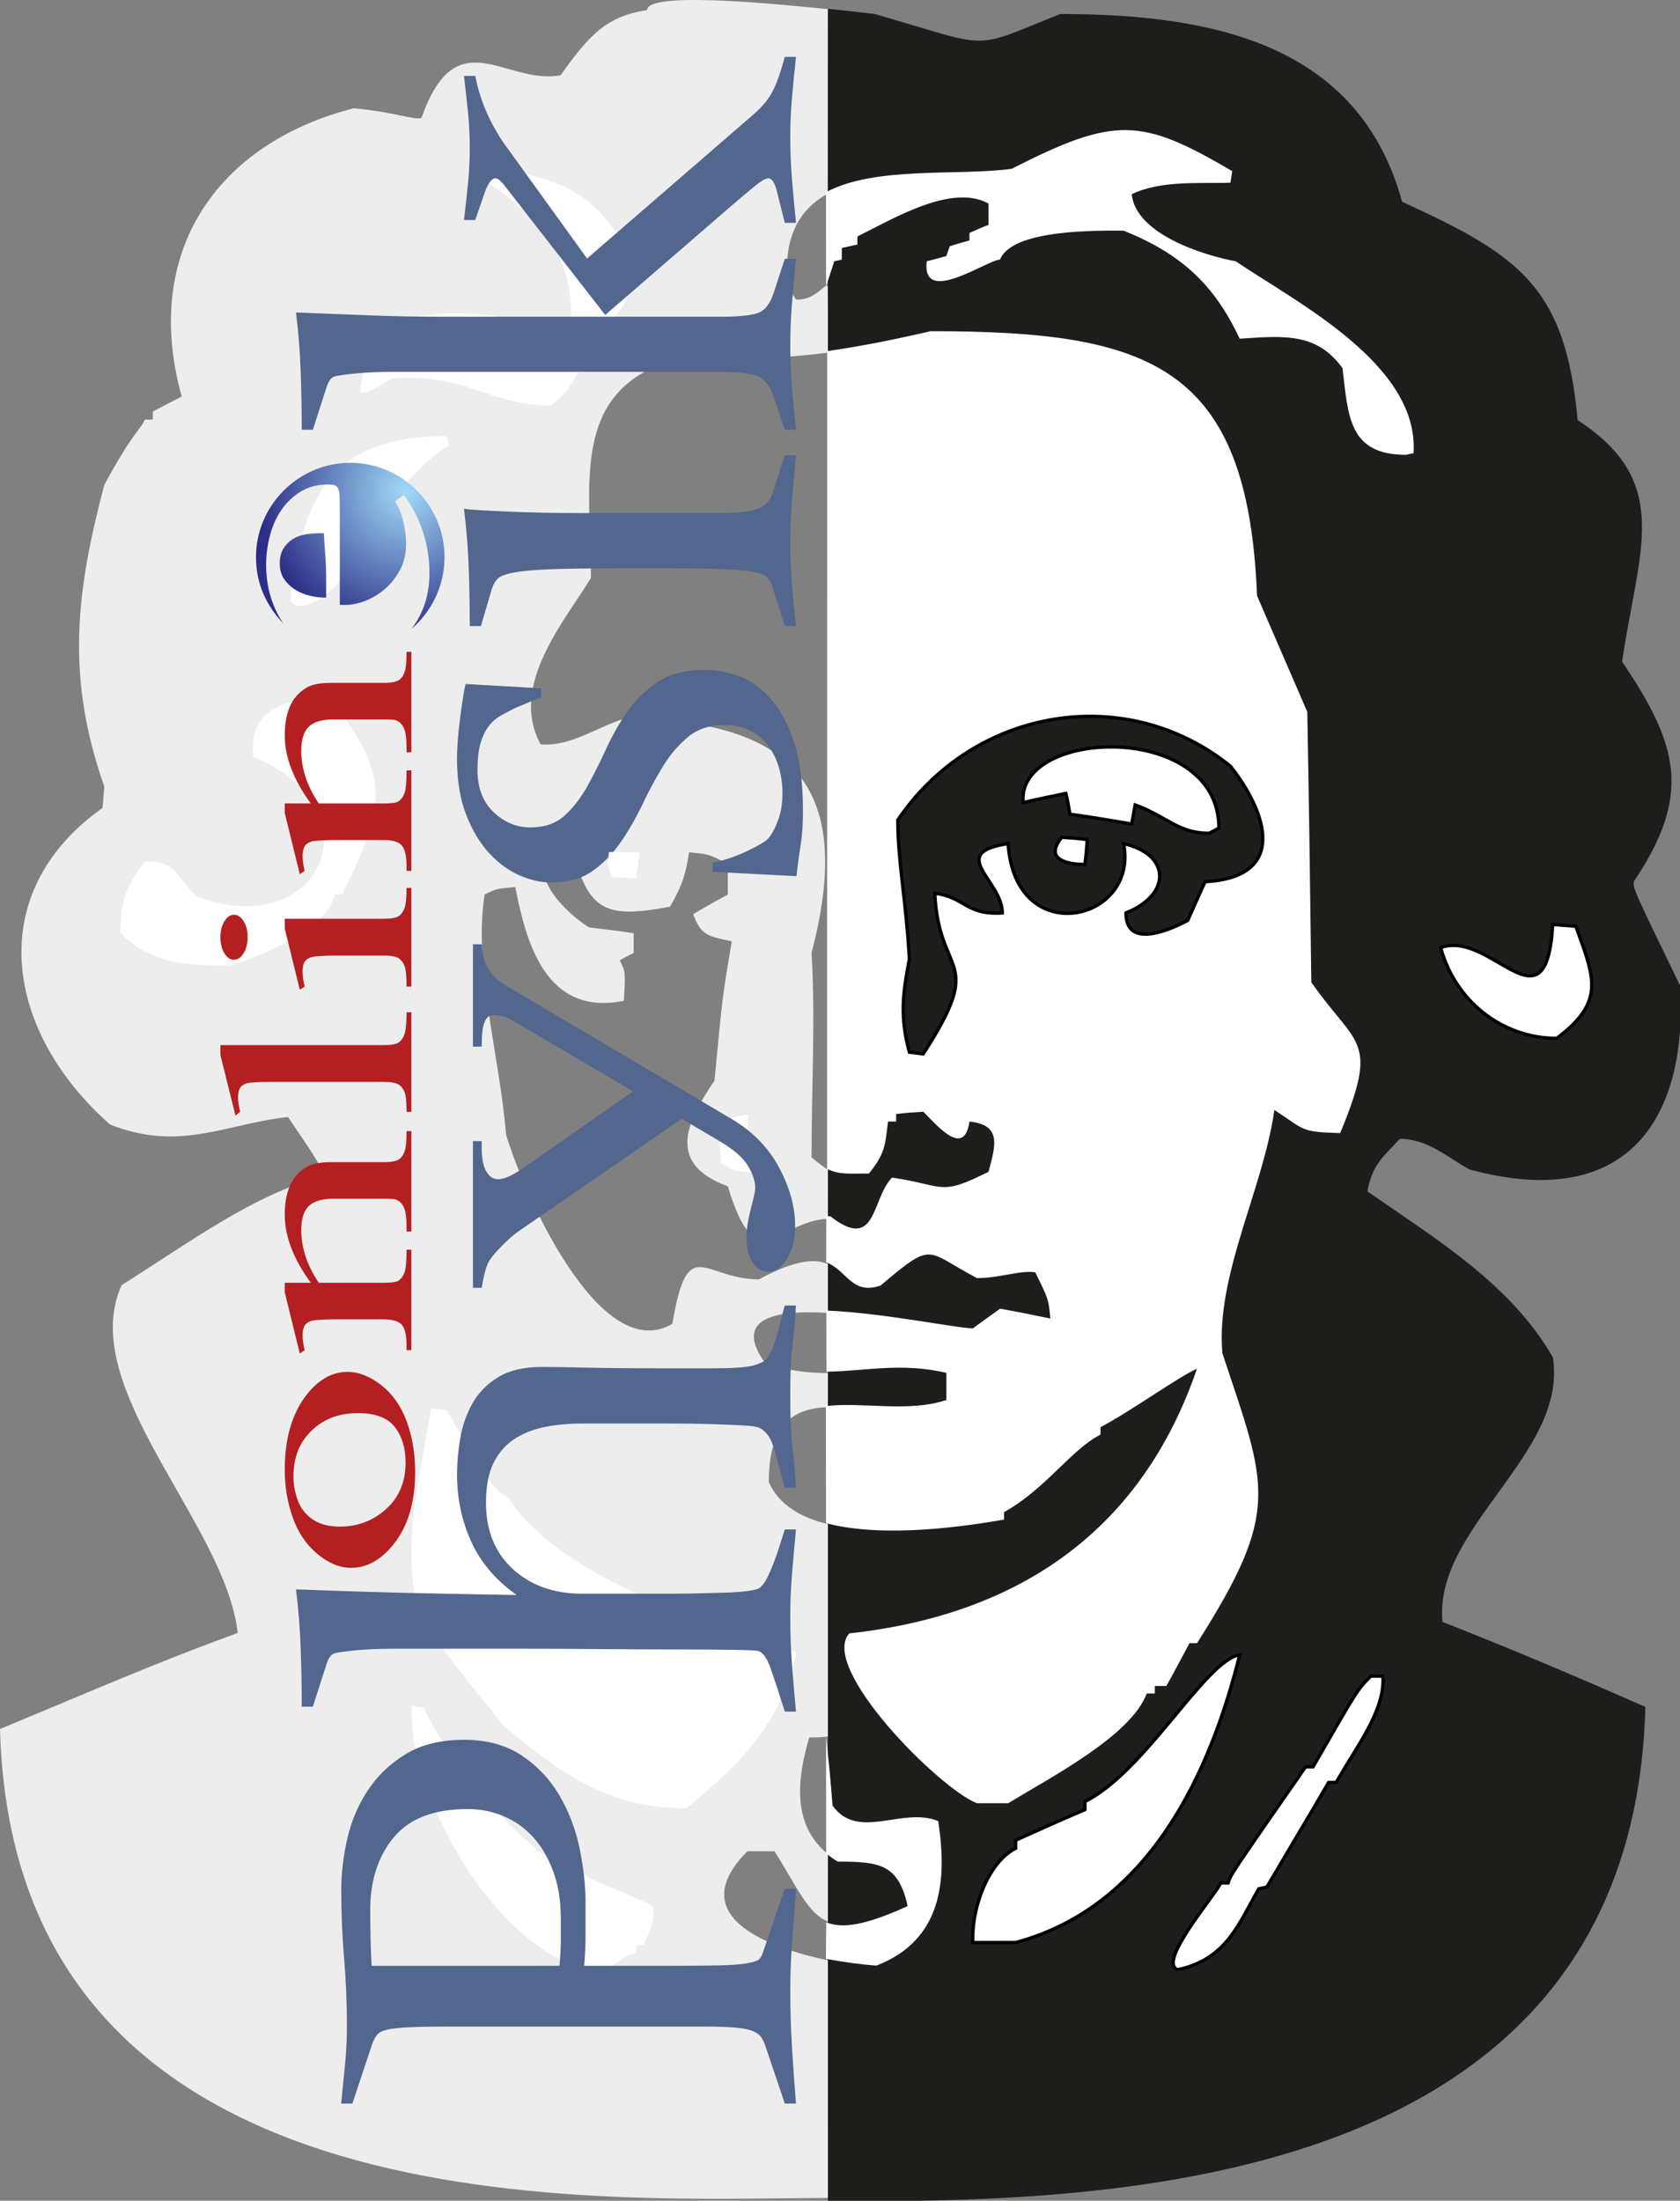<?xml version="1.0" encoding="utf-8"?>
<!-- Generator: Adobe Illustrator 15.1.0, SVG Export Plug-In . SVG Version: 6.00 Build 0)  -->
<!DOCTYPE svg PUBLIC "-//W3C//DTD SVG 1.1//EN" "http://www.w3.org/Graphics/SVG/1.1/DTD/svg11.dtd">
<svg version="1.1" id="Ebene_1" xmlns="http://www.w3.org/2000/svg" xmlns:xlink="http://www.w3.org/1999/xlink" x="0px" y="0px"
	 width="254.4px" height="333.121px" viewBox="0 0 254.4 333.121" enable-background="new 0 0 254.4 333.121" xml:space="preserve">
<rect x="0" y="0" width="254.4" height="333.121" fill="#808080" stroke="none"/>
<g id="Logo">
	<g id="Ebene_1_2_">
		<g>
			<path fill="#EDEDED" d="M125.437,332.707C93.151,332.67,2.071,339.222,0,261.719c24.446-10.239,25.686-10.702,35.995-14.548
				c-1.836-16.529-24.573-37.168-17.577-52.646c9.532-5.946,20.551-14.167,30.434-16.354c-0.263-1.749-0.263-1.749-5.247-9.095
				c-9.443,1.048-16.44,5.334-26.936,1.137c-15.741-13.817-19.501-34.895-1.136-47.924c0.086-1.136,0.174-2.187,0.262-3.235
				c-5.858-16.615-4.284-29.471,0-45.649c4.373-8.134,5.597-8.481,6.121-9.884c0.437,0,0.875,0,1.226,0c0-0.436,0-0.874,0-1.224
				c1.486-0.786,2.974-1.574,4.372-2.273c-6.121-22.038,5.509-38.391,26.062-43.637c6.384,0.61,8.744,1.748,10.231,1.487
				c5.333-15.042,12.593-4.986,21.075-6.473c4.373-6.123,6.908-8.92,13.117-9.882c0-3.177,23.788-0.437,27.354-0.144l-0.021,27.95
				c-4.236,2.333-6.867,6.55-6.032,14.257c0.438,0.523,0.874,1.137,1.225,1.749c3.148,0.246,4.801-3.134,4.813-1.766l0.079,9.81
				c-6.687,0.848-13.581,1.146-23.342,1.05c-15.828,4.811-12.595,18.802-12.595,33.057c-3.848,6.384-12.506,16.268-7.607,25.186
				c4.374,0.438,8.746-2.71,12.595-3.849c26.321,0,34.894,10.845,28.422,35.419c0.611,10.231,0,20.112,0,30.958
				c1.146,0.956,2.029,1.571,2.563,1.918l-0.063,7.374c-7.639,0.259-10.826,9.511-15.182-4.922
				c-9.882-3.585-5.686-10.493-2.011-16.003c1.225-12.942,1.225-12.942,2.623-21.075c-3.675-0.788-4.636-0.875-5.859-4.111
				c1.749-1.049,3.498-2.01,5.247-2.973c0-1.574,0-3.148,0-4.636c-2.885-1.485-2.885-1.485-5.858-1.748
				c-0.524,3.147-0.874,4.723-2.885,8.22c-9.271,1.75-12.333,0.963-14.606-8.22c-9.006,0.787-2.185,8.569,2.362,11.368
				c2.274,0.263,4.548,0.524,6.733,0.874c0,0.963,0,1.924,0,2.975c-0.7,0.35-1.399,0.698-2.1,1.137
				c0.874,1.749,0.874,1.749,0.612,6.121c-11.807,2.36-14.779-8.744-16.441-17.228c-2.887,0.264-2.887,0.264-4.636,1.138
				c-1.748,10.844,2.274,24.398,3.236,36.292c2.361,8.133,14.079,35.242,25.187,28.684c2.36-13.904,4.636-6.734,13.116-6.734
				c5.524-2.979,8.511-3.165,10.449-2.291l0.012,7.383c-8.117-0.525-14.329,0.851-9.586,7.501c3.548,1.295,6.691,1.612,9.6,1.593
				l-0.044,5.165c-5.168,0.182-8.941,2.449-8.941,11.345c1.512,3.417,4.865,5.398,8.959,6.354l0.002,32.123
				c-0.916,0.177-1.878,0.177-2.84,0.177c-1.839,6.313-2.653,13.213,2.842,17.667l0.006,10.197c-2.97-1.146-4.604-5.041-8.095-10.64
				c-1.313,0-2.711,0-4.11,0c-9.535,9.537,2.271,14.417,12.201,16.512L125.437,332.707L125.437,332.707z"/>
			<path fill="#1D1D1B" d="M125.372,1.334c2.335,0.238,4.684,0.499,7.102,0.787c18.19,5.247,14.255,5.51,28.071,0
				c23.438,0,45.301,4.724,51.771,28.423c17.839,8.133,24.749,12.941,26.585,33.056c14.518,9.445,9.183,19.677,6.733,36.555
				c8.571,12.681,10.582,20.202,1.749,33.318c0,1.225,0,1.225,7.083,15.83c1.05,20.987-8.744,34.017-31.919,27.723
				c-3.41-1.837-6.297-4.637-10.582-4.637c-2.188,2.449-4.198,3.762-4.896,7.959c10.319,7.171,21.688,13.99,28.071,25.1
				c2.361,14.518-18.103,25.797-16.702,40.051c10.318,4.065,20.572,8.396,30.717,12.878c-1.983,75.275-85.739,74.848-123.783,74.824
				V1.334L125.372,1.334z"/>
			<path fill="#FFFFFF" d="M125.091,43.338l1.244-3.787c0.438-0.088,0.787-0.174,1.138-0.261c0-0.613,0-1.227,0-1.75
				c0.786-0.177,1.574-0.351,2.361-0.525c0-0.437,0-0.874,0-1.224c5.509-2.711,14.255-8.044,19.852-4.985c0,1.049,0,2.099,0,3.236
				c-0.963,0.35-1.923,0.789-2.886,1.224c0,0.35,0,0.699,0,1.137c-0.962,0.263-1.925,0.525-2.975,0.875
				c-0.174,0.438-0.35,0.963-0.523,1.487c-0.962,0.262-1.925,0.525-2.974,0.787c-0.787,6.821,8.92-0.088,11.105-0.262
				c1.837-4.637,14.866-4.374,18.716-4.374c8.481,3.41,13.643,7.958,17.575,16.354c6.735-0.437,11.634-0.961,15.567,4.46
				c0.874,7.171,0.874,13.118,9.619,13.118c0.438-0.088,0.789-0.175,1.138-0.263c0.875-13.38-17.578-22.737-26.936-29.034
				c-5.158-0.962-15.129-4.198-15.741-10.146c4.46-2.187,10.67-1.573,14.954-1.749c0.088-0.611,0.176-1.224,0.264-1.749
				c-13.818-8.133-17.754-8.308-33.406-0.35c-8.246,1.107-20.657-0.449-28.099,3.535C125.086,33.842,125.089,38.589,125.091,43.338
				L125.091,43.338z"/>
			<path fill="#FFFFFF" d="M83.38,61.377C88.89,57.44,88.54,50.97,91.6,50.008c0-0.437,0-0.875,0-1.225
				c4.286-1.749,3.849-7.083,3.849-9.969c-5.598-10.583-11.544-12.244-23.176-13.38c0.352,0.524,0.7,1.136,0.964,1.748
				c8.481,5.859,14.078,11.281,13.116,22.824c-10.669-2.099-30.257-7.781-31.831,9.357c0.786,0.265,0.786,0.265,4.896-2.099
				C70.701,56.479,74.023,61.377,83.38,61.377L83.38,61.377z"/>
			<path fill="#FFFFFF" d="M125.09,230.561c8.802,2.325,21.132,0.467,26.957-0.543c0-0.438,0-0.789,0-1.138
				c6.208-3.411,10.319-9.619,14.604-11.718c0-0.438,0-0.788,0-1.138c4.109-2.099,12.331-7.958,14.604-8.833
				c-8.22,23.962-26.323,37.167-52.647,40.054c-4.633,5.159,13.644,23.521,19.329,25.71c1.574,0,3.147,0,4.723,0
				c6.471-3.937,18.628-10.232,20.987-16.615c0.438,0,0.874,0,1.225,0c0-0.438,0-0.787,0-1.137c0.612,0,1.225,0,1.749,0
				c1.225-2.187,2.361-4.372,3.498-6.473c0.438,0,0.788,0,1.138,0c12.854-20.2,10.582-23.61,3.847-43.898
				c-1.049-11.719,6.21-24.924,7.871-36.817c4.724,3.062,3.849,3.322,9.97,3.498c5.947-14.429,2.537-12.941-4.373-22.825
				c-0.174-13.643-0.35-27.285-0.61-40.927c-2.536-5.859-5.071-11.718-7.608-17.577c-1.398-34.979-16.179-40.053-49.409-40.053
				c-5.861,1.345-10.713,2.304-15.689,3.018l-0.009,123.795c1.939,0.897,3.335,0.691,6.341,0.691
				c2.624-3.236,2.448-4.635,2.887-7.872c0.438,0,0.875,0,1.226,0c0-0.438,0-0.787,0-1.137c1.398-0.175,2.799-0.262,4.109-0.349
				c2.188,2.188,6.209,6.996,6.995,1.487c4.812,0.524,4.023,3.41,2.888,7.607c-7.521,3.761-6.472,2.099-14.604,0.875
				c-3.148,3.147-2.273,11.368-9.357,5.859c-0.189,0-0.378,0.006-0.606,0.014l-0.023,6.943c3.219,1.255,3.814,4.993,8.239,3.537
				c8.134-6.909,6.735-5.247,14.604-1.136c3.498,0,6.472-1.225,8.831-0.875c2.014,4.111,2.014,4.111,2.274,6.996
				c-2.537-0.524-5.072-1.05-7.609-1.487c-1.312,0.962-2.71,1.923-4.109,2.974c-2.435,0-13.428-2.326-22.205-2.7l0.023,9.257
				c5.853-0.063,11.217-1.431,18.158,0.176c0,1.313,0,2.71,0,4.109c-5.727,1.939-12.779,0.251-18.248,0.932L125.09,230.561
				L125.09,230.561z"/>
			<path fill="#FFFFFF" d="M45.952,91.723c6.033-1.574,8.745-9.184,11.105-13.645c0.438,0,0.874,0,1.226,0
				c1.049-3.234,7.434-9.706,9.707-10.58c-0.09-0.524-0.177-1.051-0.352-1.487c-17.229,0-21.776,8.57-23.699,24.922
				C44.815,91.723,44.815,91.723,45.952,91.723L45.952,91.723z"/>
			<path fill="#53668D" stroke="#53668D" stroke-width="0.216" stroke-miterlimit="2.414" d="M118.92,94.662l-1.925-6.093
				c-0.213-0.57-0.517-1.035-0.908-1.391c-0.393-0.354-1.212-0.624-2.459-0.8c-1.246-0.181-3.064-0.304-5.452-0.376
				c-2.388-0.07-5.685-0.105-9.889-0.105c-5.56,0-9.905,0.035-13.042,0.105c-3.135,0.071-5.471,0.231-7.002,0.481
				c-1.532,0.249-2.513,0.588-2.939,1.017c-0.427,0.428-0.748,0.997-0.962,1.71l-1.604,5.453h-1.497c0-2.994-0.054-5.935-0.16-8.818
				c-0.105-2.888-0.339-5.791-0.695-8.714c0.356,0.069,1.159,0.143,2.406,0.213s2.689,0.143,4.33,0.213
				c1.64,0.07,3.401,0.124,5.292,0.16c1.889,0.037,3.653,0.053,5.291,0.053h21.381c2.637,0,4.544-0.213,5.72-0.64
				c1.175-0.429,1.979-1.354,2.405-2.779l1.709-5.345h1.497c-0.214,2.209-0.41,4.418-0.588,6.627
				c-0.178,2.21-0.269,4.419-0.269,6.627c0,2.138,0.091,4.259,0.269,6.361c0.178,2.101,0.374,4.115,0.588,6.04H118.92L118.92,94.662
				z"/>
			<path fill="#53668D" stroke="#53668D" stroke-width="0.216" stroke-miterlimit="2.414" d="M108.015,131.865v-1.177
				c1.925-0.427,3.725-1.05,5.399-1.871c1.674-0.818,2.689-1.441,3.045-1.869c0.57-0.713,1.07-1.658,1.498-2.833
				c0.427-1.178,0.641-2.513,0.641-4.01c0-1.354-0.178-2.653-0.534-3.899c-0.355-1.249-0.891-2.353-1.604-3.315
				c-0.711-0.962-1.621-1.745-2.726-2.352c-1.104-0.607-2.44-0.908-4.009-0.908c-2.21,0-4.044,0.587-5.507,1.764
				c-1.461,1.177-2.743,2.656-3.849,4.438c-1.104,1.781-2.139,3.688-3.101,5.72c-0.962,2.029-2.049,3.938-3.261,5.718
				c-1.212,1.783-2.636,3.262-4.275,4.438c-1.641,1.176-3.741,1.763-6.307,1.763c-1.498,0-3.065-0.354-4.705-1.066
				c-1.639-0.714-3.151-1.819-4.543-3.315c-1.39-1.496-2.549-3.421-3.474-5.772c-0.928-2.352-1.392-5.202-1.392-8.553
				c0-0.641,0.036-1.478,0.108-2.511c0.07-1.034,0.178-2.104,0.32-3.208s0.284-2.139,0.428-3.101
				c0.142-0.962,0.284-1.728,0.427-2.298l11.226,0.642v1.176l-3.849,1.603c-0.713,0.357-1.425,0.732-2.139,1.123
				c-0.713,0.394-1.336,0.927-1.87,1.604s-0.963,1.552-1.284,2.62c-0.319,1.067-0.479,2.458-0.479,4.169
				c0,2.708,0.818,4.847,2.459,6.414c1.64,1.568,3.526,2.353,5.666,2.353c2.138,0,3.865-0.588,5.185-1.765
				c1.318-1.176,2.478-2.655,3.474-4.437c0.999-1.781,1.961-3.688,2.888-5.721c0.927-2.03,2.013-3.938,3.261-5.719
				c1.248-1.782,2.779-3.261,4.598-4.437c1.817-1.176,4.151-1.765,7.003-1.765c1.639,0,3.313,0.303,5.023,0.909
				c1.71,0.604,3.296,1.71,4.757,3.313c1.462,1.604,2.654,3.777,3.581,6.521s1.392,6.253,1.392,10.53
				c0,1.993-0.125,3.759-0.375,5.29c-0.25,1.532-0.444,3.012-0.589,4.438L108.015,131.865L108.015,131.865z"/>
			<path fill="#FFFFFF" d="M34.844,146.118c5.423-1.575,14.866-5.685,15.829-10.756c0.437,0,0.786,0,1.136,0
				c6.821-13.729,7.26-17.929-1.749-29.56c-5.421,0-12.504,0.523-11.717,8.745c19.326,7.871,10.144,28.422-8.746,21.076
				c-3.061-3.411-3.061-5.247-7.607-5.247c-2.623,3.41-3.761,5.596-3.761,10.844C23.214,146.205,28.899,146.118,34.844,146.118
				L34.844,146.118z"/>
			<path fill="#1D1D1B" stroke="#000000" stroke-width="0.5" stroke-miterlimit="2.414" d="M139.802,159.533
				c9.62-14.867,2.361-11.369,1.749-24.313c4.548,0.525,4.635,3.324,10.232,2.973c0-4.896-8.483-9.095,0.873-10.493
				c1.051,16.179,19.853,11.806,17.49,0c7.084,1.574,7.347,7.695,0.351,10.493c0,5.86,7.521,2.101,9.356,1.139
				c0.875-2.013,1.75-3.937,2.624-5.86c12.594-0.7,9.443-10.407,3.849-17.49c-15.654-12.68-38.74-9.007-50.372,8.134
				c0,6.472,1.224,11.719,1.749,21.074c-0.962,4.986-1.486,8.66,0,14.081C138.405,159.356,139.102,159.446,139.802,159.533
				L139.802,159.533z"/>
			<path fill="#FFFFFF" stroke="#000000" stroke-width="0.5" stroke-miterlimit="2.414" d="M183.092,126.127
				c0.523-0.263,1.049-0.525,1.485-0.788c0-16.266-30.695-15.129-29.646-3.848c2.187-0.523,4.372-0.961,6.472-1.398
				c0.264,1.049,0.438,2.099,0.611,3.148c3.148,0.436,6.297,0.962,9.357,1.485c0.176-0.962,0.349-1.924,0.523-2.886
				C176.883,123.677,178.37,126.127,183.092,126.127L183.092,126.127z"/>
			<path fill="#FFFFFF" d="M96.323,132.999c0.176-1.398,0.35-2.71,0.524-4.022c-1.485,0-3.061,0-4.634,0
				c-0.263,2.273-0.263,2.273,0.524,3.761C93.962,132.826,95.186,132.913,96.323,132.999L96.323,132.999z"/>
			<path fill="#FFFFFF" stroke="#000000" stroke-width="0.5" stroke-miterlimit="2.414" d="M164.29,130.848
				c0.174-1.312,0.262-2.536,0.35-3.76c-1.225-0.175-2.537-0.262-3.849-0.349C158.08,130.061,161.492,130.848,164.29,130.848
				L164.29,130.848z"/>
			<path fill="#FFFFFF" stroke="#000000" stroke-width="0.5" stroke-miterlimit="2.414" d="M235.738,157.172
				c7.434-5.595,5.685-9.181,2.886-16.965c-1.137-0.088-2.272-0.175-3.498-0.263c-0.963,16.791-9.358,0.7-16.966,3.498
				C220.345,151.488,227.429,157.172,235.738,157.172L235.738,157.172z"/>
			<path fill="#FFFFFF" d="M113.813,177.512c-0.787-2.361-0.787-2.361-0.523-8.833c-4.898,0.787-4.373,1.662-4.11,7.348
				C110.927,177.164,110.927,177.164,113.813,177.512L113.813,177.512z"/>
			<path fill="#FFFFFF" d="M103.931,273.709c8.569-6.997,14.429-13.117,16.703-23.7c-12.68-3.672-36.555-11.544-43.639-23.35
				c-3.323-1.313-7.434-10.145-9.356-13.205c-0.787-0.088-1.573-0.175-2.361-0.264c-1.485,9.62-4.548,19.852-2.012,30.434
				c3.323,6.123,8.482,11.809,12.855,17.49C85.303,268.81,92.3,273.709,103.931,273.709L103.931,273.709z"/>
			<path fill="#FFFFFF" stroke="#000000" stroke-width="0.5" stroke-miterlimit="2.414" d="M178.37,298.142
				c7.346-1.575,9.183-6.908,12.244-12.243c0.436-0.087,0.874-0.176,1.224-0.263c3.146-5.335,6.296-10.582,9.356-15.829
				c0.438,0,0.787,0,1.138,0c3.061-5.422,7.433-10.844,7.084-16.091c-0.612,0-1.226,0-1.837,0
				c-2.013,2.012-2.013,2.012-8.745,13.729c-0.351,0-0.7,0-1.137,0c-11.369,16.354-11.369,16.354-11.72,17.578
				c-0.35,0-0.698,0-1.137,0C184.315,286.511,175.046,297.18,178.37,298.142L178.37,298.142z"/>
			<path fill="#FFFFFF" stroke="#000000" stroke-width="0.5" stroke-miterlimit="2.414" d="M153.796,294.033
				c20.376-5.423,29.559-25.975,33.93-43.552c-5.158,0.789-14.253,17.665-23.436,22.213c0,0.351,0,0.786,0,1.226
				c-3.499,1.486-6.996,3.061-10.494,4.635c0,0.35,0,0.787,0,1.225c-3.936,1.925-6.734,8.745-6.472,14.257
				C149.51,294.033,151.698,294.033,153.796,294.033L153.796,294.033z"/>
			<path fill="#FFFFFF" d="M91.6,298.282c3.497-2.36,3.497-2.36,4.723-2.624c0-0.437,0-0.875,0-1.225c0.438,0,0.787,0,1.138,0
				c1.486-3.499,1.486-3.499,1.486-5.771c-0.874-0.962-8.482-3.322-16.702-7.957c-6.473-4.986-14.519-14.692-18.104-22.214
				c-0.524-0.088-1.138-0.175-1.75-0.263C61.518,272.134,76.823,298.282,91.6,298.282L91.6,298.282z"/>
			<path fill="#FFFFFF" d="M125.069,296.511c2.902,0.54,5.648,0.88,7.65,1.021c10.145-3.937,10.67-13.206,9.357-21.864
				c-5.335-2.273-12.156,3.061-16.003-2.36c-0.264-3.499-0.614-6.996-0.982-10.479l0.005,17.692
				c0.546,0.479,1.125,0.888,1.764,1.271c6.298,0,9.184,0.35,10.582,6.732c-6.3,2.854-9.781,3.479-12.335,2.451L125.069,296.511
				L125.069,296.511z"/>
			<path fill="#53668D" stroke="#53668D" stroke-width="0.216" stroke-miterlimit="2.414" d="M84.819,297.671
				c0.142-1.566,0.214-2.869,0.214-3.901s0-2.155,0-3.366c0-2.711-0.394-5.113-1.178-7.217c-0.782-2.104-1.816-3.85-3.101-5.237
				c-1.282-1.391-2.778-2.44-4.489-3.153c-1.71-0.713-3.526-1.069-5.451-1.069c-5.132,0-8.893,1.441-11.277,4.329
				c-2.389,2.887-3.582,6.574-3.582,11.065c0,1.566,0.019,3.046,0.054,4.435c0.036,1.392,0.09,2.764,0.161,4.116L84.819,297.671
				L84.819,297.671z M118.92,318.303l-2.779-8.231c-0.214-0.712-0.463-1.284-0.749-1.712c-0.285-0.427-0.729-0.766-1.336-1.015
				c-0.604-0.25-1.496-0.429-2.673-0.536c-1.176-0.104-2.797-0.158-4.864-0.158H67.821c-2.495,0-4.474,0.035-5.935,0.106
				c-1.461,0.07-2.564,0.196-3.313,0.372c-0.748,0.181-1.265,0.447-1.551,0.804c-0.284,0.356-0.534,0.82-0.748,1.391l-2.992,8.979
				h-1.497c0.213-2.069,0.409-4.063,0.589-5.987c0.178-1.924,0.266-3.813,0.266-5.665c0-3.423-0.143-6.843-0.427-10.265
				c-0.285-3.42-0.428-6.841-0.428-10.262c0-2.494,0.303-5.077,0.906-7.751c0.606-2.672,1.643-5.113,3.102-7.321
				c1.462-2.21,3.367-4.026,5.72-5.452c2.353-1.427,5.273-2.14,8.766-2.14c3.421,0,6.309,0.786,8.659,2.353
				c2.353,1.569,4.24,3.563,5.665,5.987c1.428,2.423,2.441,5.077,3.048,7.964c0.605,2.887,0.909,5.646,0.909,8.286
				c0,1.495,0,3.063,0,4.703c0,1.638-0.072,3.277-0.215,4.917h11.548c3.706,0,6.574-0.019,8.605-0.054
				c2.03-0.035,3.563-0.144,4.598-0.32c1.032-0.18,1.673-0.394,1.924-0.642c0.25-0.249,0.445-0.59,0.587-1.017l3.315-9.622h1.496
				c-0.071,1.141-0.161,2.424-0.269,3.85c-0.106,1.426-0.214,2.834-0.32,4.224s-0.179,2.744-0.215,4.063
				c-0.034,1.318-0.053,2.44-0.053,3.366c0,2.71,0.089,5.542,0.268,8.499c0.178,2.958,0.374,5.72,0.589,8.286H118.92L118.92,318.303
				z"/>
			<g enable-background="new    ">
				<path fill="#B41F21" d="M43.119,222.459c0-4.652,1.07-8.389,3.213-11.208c1.83-2.394,3.932-3.591,6.304-3.591
					c1.667,0,3.355,0.66,5.063,1.98s2.996,3.138,3.863,5.453c0.868,2.315,1.302,4.894,1.302,7.734c0,4.631-1.118,8.312-3.355,11.041
					c-1.884,2.304-3.999,3.456-6.345,3.456c-1.708,0-3.406-0.699-5.094-2.098c-1.688-1.397-2.935-3.238-3.741-5.52
					C43.522,227.426,43.119,225.01,43.119,222.459z M44.44,223.5c0,1.186,0.214,2.377,0.641,3.573
					c0.427,1.197,1.177,2.165,2.247,2.903c1.071,0.738,2.447,1.107,4.128,1.107c2.712,0,5.051-0.89,7.016-2.668
					c1.966-1.779,2.949-4.122,2.949-7.03c0-2.17-0.542-3.96-1.627-5.369c-1.085-1.41-2.949-2.114-5.593-2.114
					c-3.308,0-5.91,1.175-7.809,3.523C45.091,219.014,44.44,221.039,44.44,223.5z"/>
				<path fill="#B41F21" d="M47.063,194.171c-2.63-3.602-3.944-7.035-3.944-10.302c0-1.679,0.254-3.121,0.762-4.329
					c0.509-1.208,1.346-2.17,2.512-2.886c0.813-0.492,2.061-0.738,3.742-0.738h7.951c1.179,0,1.979-0.156,2.399-0.47
					c0.339-0.246,0.604-0.644,0.793-1.191s0.284-1.561,0.284-3.037h0.732v15.201h-0.732v-0.638c0-1.432-0.132-2.433-0.396-3.003
					c-0.264-0.57-0.653-0.968-1.169-1.191c-0.203-0.089-0.841-0.135-1.911-0.135H50.46c-1.694,0-2.925,0.364-3.691,1.091
					c-0.766,0.728-1.148,1.952-1.148,3.675c0,2.662,0.881,5.313,2.644,7.953h9.822c1.261,0,2.04-0.123,2.338-0.369
					c0.394-0.313,0.682-0.743,0.864-1.292c0.184-0.548,0.274-1.661,0.274-3.339h0.732v15.201h-0.732v-0.671
					c0-1.565-0.24-2.623-0.722-3.171c-0.48-0.548-1.399-0.822-2.755-0.822h-6.914c-2.237,0-3.6,0.084-4.088,0.252
					c-0.488,0.167-0.82,0.425-0.996,0.771s-0.265,0.811-0.265,1.393c0,0.627,0.102,1.376,0.305,2.248l-0.731,0.504l-2.277-9.262
					v-1.443H47.063z"/>
				<path fill="#B41F21" d="M33.378,158.197h24.708c1.166,0,1.938-0.14,2.317-0.42c0.38-0.279,0.668-0.71,0.864-1.292
					c0.197-0.581,0.295-1.666,0.295-3.255h0.732v15.068h-0.732c0-1.411-0.088-2.372-0.264-2.886
					c-0.177-0.515-0.468-0.918-0.875-1.209c-0.406-0.29-1.186-0.436-2.338-0.436H41.167c-2.102,0-3.393,0.078-3.874,0.234
					c-0.481,0.157-0.811,0.409-0.986,0.755c-0.176,0.348-0.265,0.789-0.265,1.326c0,0.582,0.108,1.321,0.325,2.215l-0.712,0.57
					l-2.277-9.162V158.197z"/>
				<path fill="#B41F21" d="M33.378,141.854c0-0.939,0.2-1.739,0.6-2.399c0.4-0.659,0.885-0.989,1.454-0.989s1.058,0.33,1.465,0.989
					c0.406,0.66,0.609,1.46,0.609,2.399s-0.203,1.745-0.609,2.416c-0.407,0.672-0.896,1.007-1.465,1.007s-1.054-0.329-1.454-0.989
					C33.578,143.627,33.378,142.817,33.378,141.854z M43.119,139.069h14.967c1.166,0,1.941-0.14,2.328-0.419
					c0.386-0.28,0.675-0.693,0.864-1.242c0.189-0.548,0.284-1.549,0.284-3.003h0.732v14.933h-0.732c0-1.498-0.088-2.505-0.264-3.02
					c-0.177-0.515-0.468-0.923-0.875-1.226c-0.406-0.302-1.186-0.453-2.338-0.453h-7.179c-2.02,0-3.328,0.101-3.925,0.303
					c-0.434,0.156-0.735,0.402-0.905,0.738c-0.169,0.335-0.254,0.794-0.254,1.375c0,0.627,0.102,1.388,0.305,2.282l-0.731,0.47
					l-2.277-9.262V139.069z"/>
				<path fill="#B41F21" d="M47.063,121.619c-2.63-3.602-3.944-7.035-3.944-10.302c0-1.678,0.254-3.121,0.762-4.329
					c0.509-1.208,1.346-2.17,2.512-2.886c0.813-0.492,2.061-0.738,3.742-0.738h7.951c1.179,0,1.979-0.156,2.399-0.47
					c0.339-0.246,0.604-0.643,0.793-1.191c0.189-0.548,0.284-1.56,0.284-3.037h0.732v15.201h-0.732v-0.638
					c0-1.431-0.132-2.433-0.396-3.003c-0.264-0.571-0.653-0.968-1.169-1.191c-0.203-0.089-0.841-0.134-1.911-0.134H50.46
					c-1.694,0-2.925,0.364-3.691,1.091c-0.766,0.727-1.148,1.952-1.148,3.674c0,2.662,0.881,5.313,2.644,7.953h9.822
					c1.261,0,2.04-0.123,2.338-0.369c0.394-0.313,0.682-0.743,0.864-1.292c0.184-0.548,0.274-1.661,0.274-3.339h0.732v15.201h-0.732
					v-0.671c0-1.565-0.24-2.623-0.722-3.171c-0.48-0.548-1.399-0.822-2.755-0.822h-6.914c-2.237,0-3.6,0.084-4.088,0.252
					c-0.488,0.167-0.82,0.425-0.996,0.771s-0.265,0.811-0.265,1.393c0,0.627,0.102,1.376,0.305,2.248l-0.731,0.504l-2.277-9.262
					v-1.443H47.063z"/>
			</g>
			<path fill="#53668D" stroke="#53668D" stroke-width="0.216" stroke-miterlimit="2.414" d="M59.589,56.177
				c-2.28,0-4.276,0.089-5.985,0.268c-1.711,0.179-2.745,0.338-3.101,0.481c-0.499,0.213-0.891,0.784-1.177,1.71l-2.03,6.308H45.8
				c0-2.995-0.054-5.934-0.161-8.819c-0.105-2.887-0.338-5.791-0.695-8.714c3.637,0.143,7.271,0.286,10.904,0.429
				c3.636,0.142,7.271,0.213,10.905,0.213h42.333c2.637,0,4.507-0.18,5.612-0.534c1.104-0.356,1.94-1.354,2.513-2.995l1.709-5.238
				h1.497c-0.214,2.14-0.41,4.313-0.588,6.521c-0.179,2.21-0.269,4.419-0.269,6.628c0,2.138,0.09,4.258,0.269,6.361
				c0.178,2.103,0.374,4.15,0.588,6.146h-1.497l-1.709-5.024c-0.571-1.64-1.408-2.673-2.513-3.101
				c-1.105-0.429-2.977-0.642-5.612-0.642L59.589,56.177L59.589,56.177z"/>
			<path fill="#53668D" stroke="#53668D" stroke-width="0.216" stroke-miterlimit="2.414" d="M118.92,33.62l-1.068-4.274
				c-0.356-1.64-0.854-2.458-1.497-2.458c-0.427,0-1.104,0.373-2.029,1.122c-0.928,0.748-2.424,2.013-4.49,3.795L91.661,47.519
				L76.265,27.742c-0.142-0.143-0.319-0.32-0.534-0.535c-0.214-0.214-0.464-0.32-0.748-0.32c-0.499,0-0.996,0.569-1.496,1.709
				l-1.604,4.598h-1.497c0.215-1.853,0.411-3.651,0.59-5.398c0.178-1.745,0.267-3.545,0.267-5.398s-0.089-3.653-0.267-5.398
				c-0.179-1.745-0.375-3.547-0.59-5.398h1.497c0.357,1.853,0.927,3.67,1.711,5.452s1.711,3.421,2.78,4.919l12.508,17.317
				l25.442-22.021c0.642-0.57,1.192-1.142,1.656-1.712s0.855-1.176,1.178-1.817c0.32-0.643,0.624-1.373,0.907-2.19
				c0.285-0.819,0.569-1.765,0.854-2.833h1.497c-0.215,1.996-0.41,3.992-0.589,5.986c-0.177,1.996-0.268,3.99-0.268,5.986
				c0,2.209,0.091,4.383,0.268,6.521c0.179,2.139,0.375,4.275,0.589,6.414L118.92,33.62L118.92,33.62z"/>
			<path fill="#53668D" stroke="#53668D" stroke-width="0.216" stroke-miterlimit="2.414" d="M118.92,258.972
				c-0.783-2.495-1.479-4.616-2.085-6.359c-0.605-1.746-1.3-2.691-2.085-2.834c-0.356-0.07-1.673-0.124-3.955-0.16
				c-2.28-0.035-5.112-0.054-8.499-0.054c-3.385,0-7.108-0.018-11.171-0.054c-4.063-0.036-8.07-0.054-12.026-0.054
				c-3.957,0-7.662,0-11.118,0c-3.457,0-6.254,0-8.393,0c-2.28,0-4.276,0.09-5.985,0.267c-1.711,0.181-2.745,0.34-3.1,0.482
				c-0.5,0.213-0.893,0.783-1.178,1.71l-2.029,6.308h-1.497c0-2.994-0.054-5.933-0.161-8.818c-0.104-2.888-0.338-5.789-0.695-8.714
				c3.638,0.144,7.271,0.27,10.905,0.377c3.635,0.104,7.271,0.194,10.904,0.265l11.545,0.214v-0.214
				c-3.135-2.208-5.415-4.881-6.842-8.019c-1.425-3.135-2.14-6.521-2.14-10.154c0-1.712,0.16-3.51,0.481-5.399
				c0.321-1.889,0.927-3.635,1.816-5.237c0.892-1.604,2.175-2.923,3.849-3.954c1.675-1.033,3.867-1.551,6.575-1.551
				c1.64,0,3.938,0.035,6.896,0.106s6.896,0.106,11.813,0.106c2.851,0,5.133,0,6.842,0s3.082-0.035,4.115-0.106
				c1.032-0.071,1.816-0.178,2.352-0.32c0.534-0.144,1.017-0.319,1.444-0.536c0.428-0.213,0.817-0.641,1.176-1.28
				c0.356-0.643,0.659-1.392,0.909-2.245c0.249-0.855,0.479-1.729,0.692-2.619c0.216-0.89,0.43-1.692,0.643-2.406h1.497
				c-0.071,1.354-0.16,2.548-0.269,3.583c-0.106,1.033-0.213,2.03-0.319,2.993c-0.106,0.962-0.179,1.996-0.214,3.099
				c-0.035,1.106-0.055,2.407-0.055,3.903c0,1.425,0.02,2.708,0.055,3.848c0.035,1.141,0.106,2.229,0.214,3.263
				c0.107,1.032,0.213,2.083,0.319,3.151c0.107,1.07,0.195,2.246,0.269,3.529h-1.497c-0.712-2.709-1.282-4.758-1.709-6.147
				c-0.428-1.389-1.104-2.333-2.031-2.832c-0.355-0.213-1.088-0.356-2.19-0.429c-1.104-0.071-2.708-0.143-4.812-0.212
				c-2.103-0.072-4.775-0.107-8.019-0.107c-3.242,0-7.216,0-11.92,0c-1.926,0-3.759,0.161-5.505,0.482
				c-1.746,0.32-3.314,0.907-4.704,1.764c-1.39,0.854-2.494,2.065-3.313,3.636c-0.82,1.566-1.229,3.635-1.229,6.202
				c0,4.274,1.372,7.659,4.114,10.153c2.744,2.496,6.255,3.742,10.531,3.742h14.11c1.068,0,2.298-0.018,3.688-0.054
				c1.391-0.035,2.728-0.069,4.009-0.106c1.283-0.036,2.425-0.126,3.422-0.266c0.997-0.144,1.604-0.322,1.816-0.536
				c0.428-0.355,0.818-0.908,1.175-1.657c0.357-0.746,0.695-1.55,1.018-2.405c0.32-0.854,0.605-1.691,0.854-2.514
				c0.25-0.817,0.481-1.548,0.694-2.188h1.497c-0.215,2.278-0.41,4.488-0.589,6.626c-0.178,2.139-0.268,4.348-0.268,6.628
				c0,2.424,0.09,4.811,0.268,7.162c0.179,2.354,0.375,4.669,0.589,6.948h-1.498v-0.005H118.92z"/>
			<path fill="#53668D" d="M71.619,194.938V172.73h1.33v1.094c0,1.56,0.231,2.729,0.699,3.51c0.469,0.778,1.049,1.17,1.742,1.17
				c0.936,0,2.229-0.573,3.88-1.717l16.599-11.598L77.69,154.528c-0.981-0.59-1.951-0.885-2.91-0.885
				c-0.432,0-0.754,0.122-0.97,0.364c-0.264,0.278-0.474,0.711-0.63,1.3c-0.153,0.59-0.231,1.631-0.231,3.122h-1.33V142.93h1.33
				c0.096,1.284,0.288,2.271,0.573,2.965c0.288,0.694,0.826,1.456,1.616,2.288c0.336,0.313,1.259,0.902,2.768,1.77l32.834,19.398
				c3.187,1.873,5.593,4.326,7.223,7.358c1.627,3.035,2.442,5.956,2.442,8.765c0,2.046-0.408,3.728-1.223,5.044
				c-0.813,1.318-1.748,1.976-2.802,1.976c-1.006,0-1.813-0.477-2.426-1.43c-0.61-0.952-0.915-2.264-0.915-3.928
				c0-1.144,0.263-2.704,0.79-4.68c0.358-1.387,0.538-2.254,0.538-2.602c0-1.041-0.371-2.176-1.113-3.407
				c-0.742-1.23-2.18-2.471-4.311-3.719l-5.712-3.38l-24.824,17.11c-0.741,0.521-1.663,1.354-2.767,2.498
				c-0.838,0.867-1.401,1.578-1.688,2.131c-0.383,0.799-0.718,2.082-1.006,3.85H71.619L71.619,194.938z"/>
			<g id="e_im_Kreis">
				
					<circle display="none" fill="#FFFFFF" stroke="#312783" stroke-width="0.51" stroke-miterlimit="2.414" cx="53.034" cy="84.33" r="14.27"/>
				
					<radialGradient id="SVGID_1_" cx="-84.5" cy="1760.987" r="84.114" gradientTransform="matrix(7.011831e-015 -0.265 0.265 7.011831e-015 -405.243 51.957)" gradientUnits="userSpaceOnUse">
					<stop  offset="0" style="stop-color:#A1DAF8"/>
					<stop  offset="1" style="stop-color:#2C2F87"/>
				</radialGradient>
				<path fill="url(#SVGID_1_)" d="M42.364,85.291c0,0.933,0.221,1.722,0.664,2.366c0.441,0.645,0.99,1.174,1.646,1.585
					c0.655,0.413,1.384,0.718,2.188,0.915c0.805,0.197,1.55,0.296,2.236,0.296h0.297v-2.259c0-1.612-0.051-3.057-0.147-4.33
					c-0.099-1.271-0.163-2.321-0.196-3.146h-0.787c-0.688,0-1.384,0.063-2.089,0.188s-1.336,0.367-1.894,0.727
					c-0.558,0.358-1.017,0.833-1.376,1.425C42.543,83.651,42.364,84.394,42.364,85.291L42.364,85.291z M62.294,95.213
					c0.738-0.93,1.336-1.995,1.802-3.187c0.623-1.596,0.935-3.36,0.935-5.298c0-2.151-0.336-4.249-1.009-6.292
					c-0.672-2.044-1.631-3.872-2.876-5.487l-1.328,0.916c0.559,0.896,0.977,1.918,1.255,3.065c0.277,1.146,0.417,2.275,0.417,3.387
					c0,1.472-0.303,2.78-0.908,3.926c-0.607,1.146-1.369,2.114-2.287,2.903c-0.917,0.789-1.909,1.39-2.974,1.802
					c-1.066,0.412-2.059,0.618-2.977,0.618h-0.886V77.261c0-0.859-0.008-1.542-0.024-2.043c-0.016-0.502-0.08-0.897-0.195-1.184
					s-0.295-0.476-0.539-0.564c-0.248-0.089-0.601-0.134-1.06-0.134c-1.541,0-2.893,0.35-4.056,1.048
					c-1.163,0.7-2.139,1.613-2.925,2.742c-0.787,1.129-1.377,2.429-1.771,3.898c-0.393,1.47-0.589,2.958-0.589,4.463
					c0,2.01,0.313,3.871,0.933,5.593c0.444,1.227,1.002,2.337,1.697,3.334c-2.649-2.79-4.165-6.112-4.165-10.083
					c0-7.796,6.412-14.275,14.276-14.275c7.861,0,14.272,6.413,14.272,14.275C67.313,88.678,65.359,92.58,62.294,95.213
					L62.294,95.213z"/>
			</g>
		</g>
	</g>
</g>
</svg>
